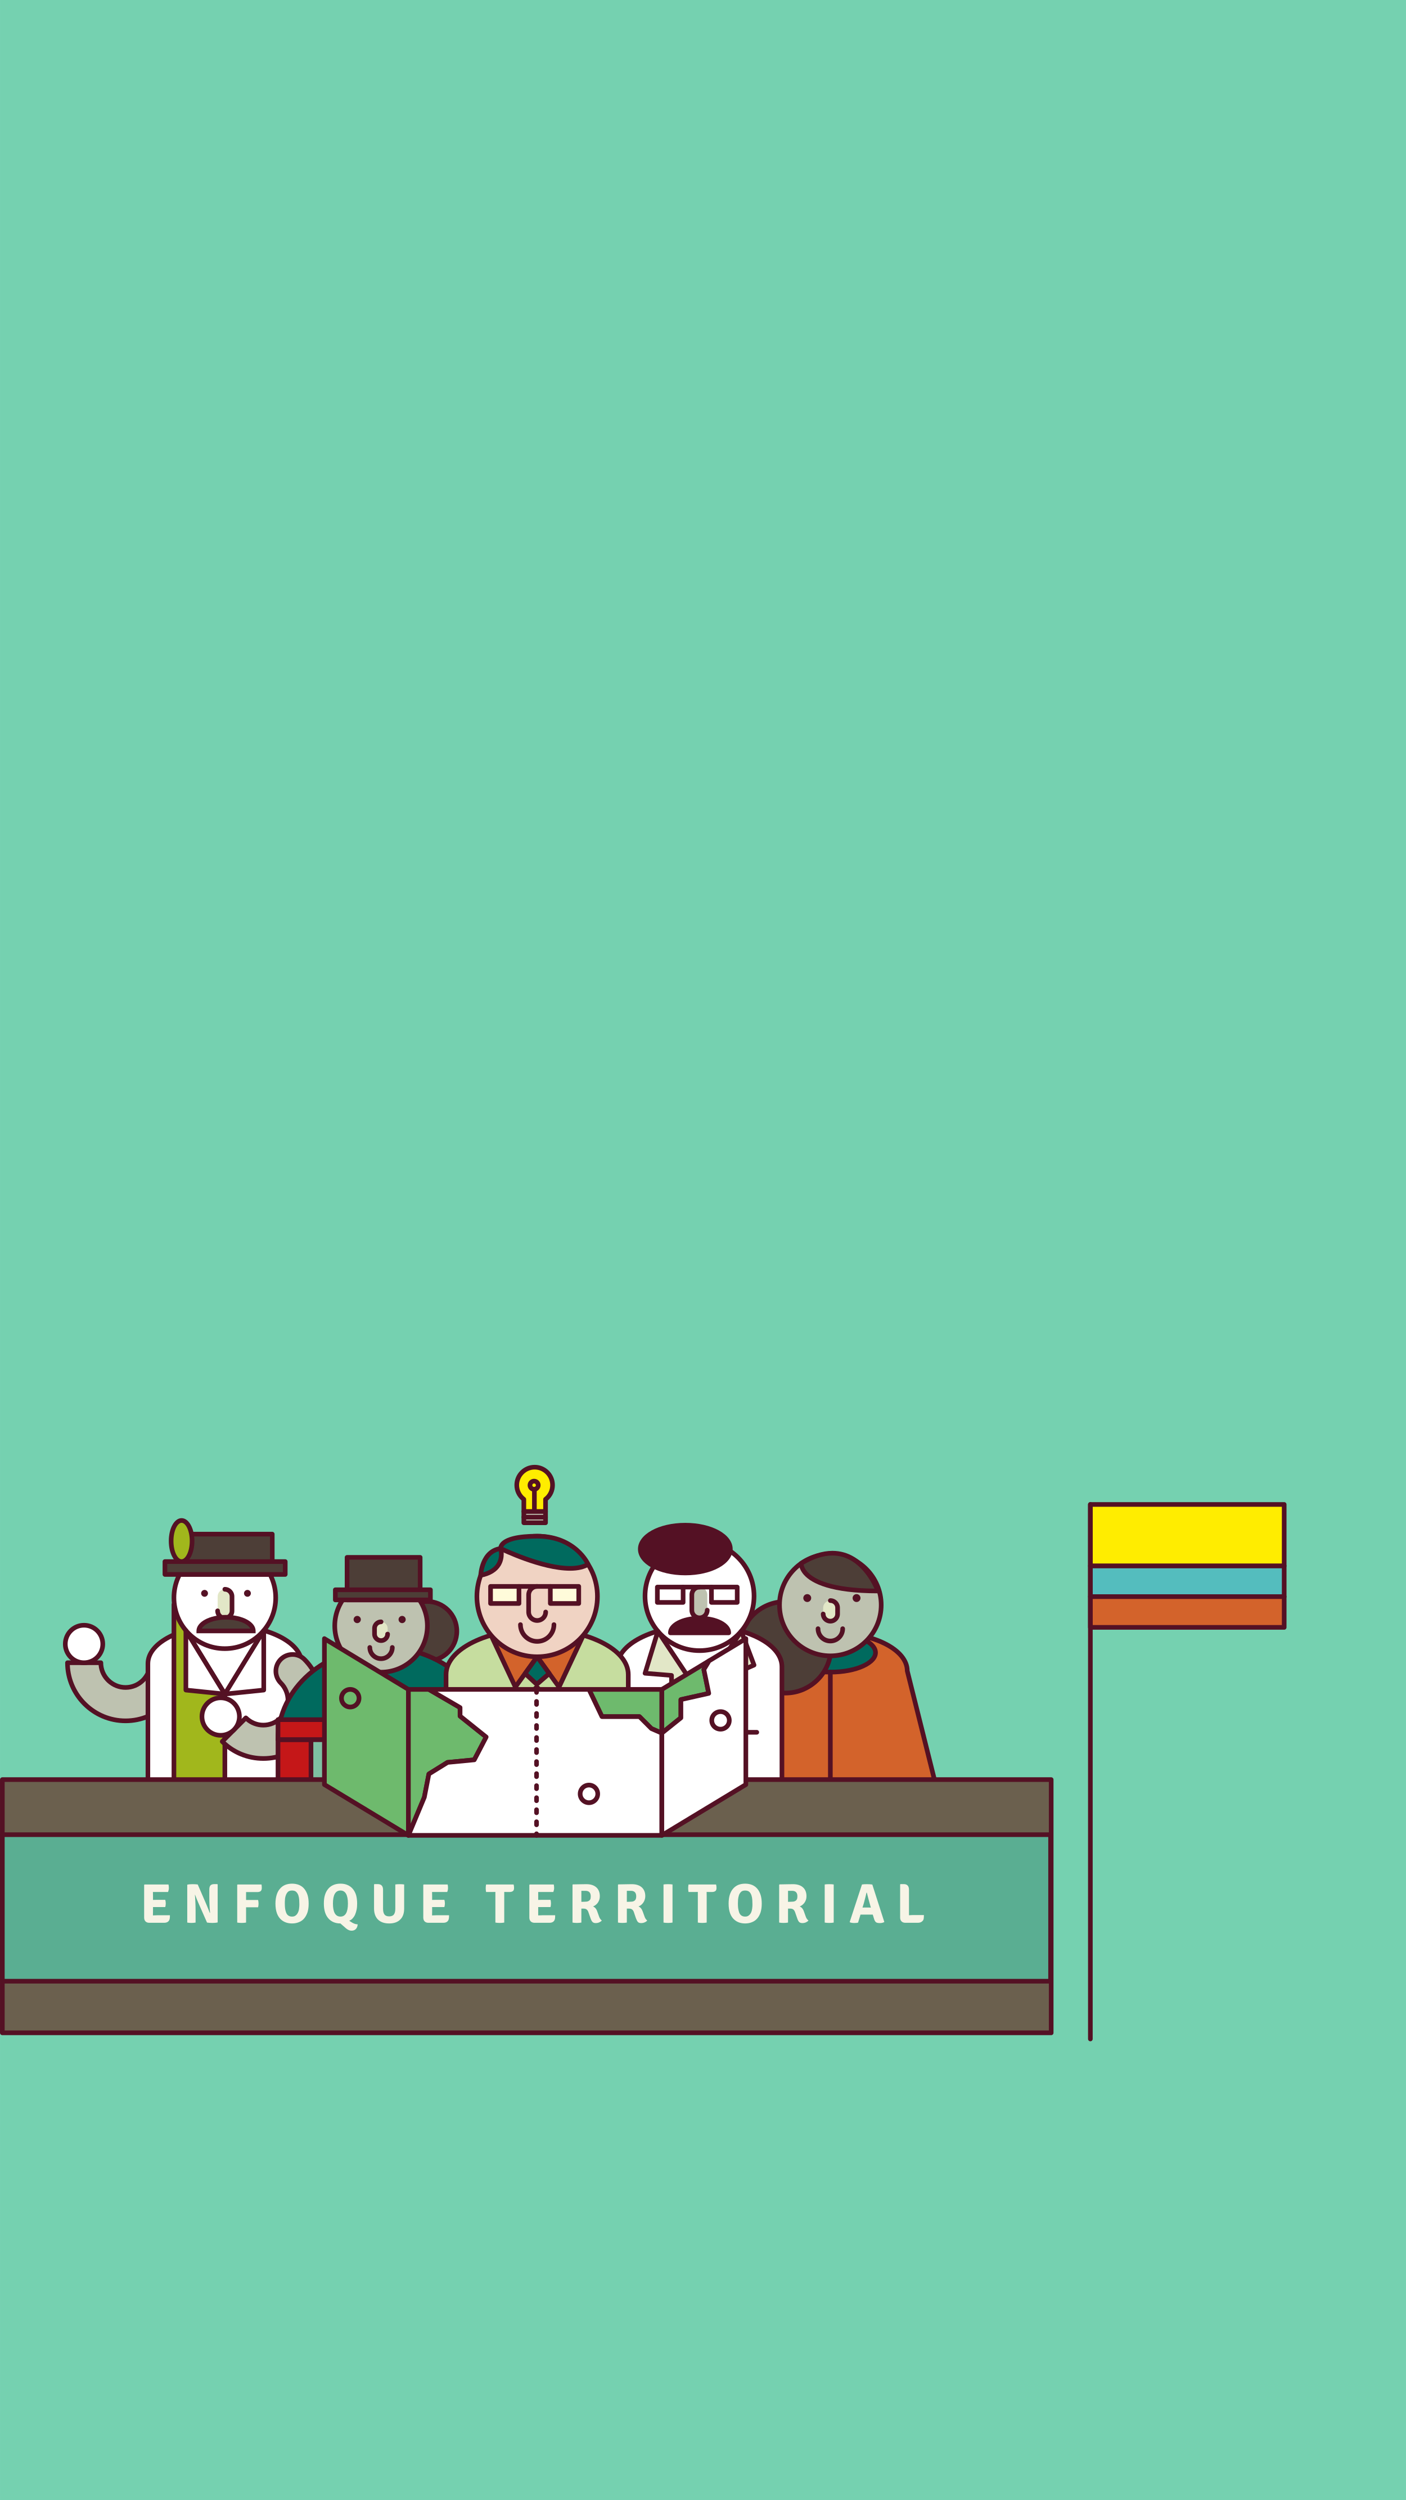<?xml version="1.0" encoding="UTF-8"?>
<!DOCTYPE svg PUBLIC "-//W3C//DTD SVG 1.1//EN" "http://www.w3.org/Graphics/SVG/1.1/DTD/svg11.dtd">
<!-- Creator: CorelDRAW X7 -->
<svg xmlns="http://www.w3.org/2000/svg" xml:space="preserve" width="190.5mm" height="338.667mm" version="1.1" style="shape-rendering:geometricPrecision; text-rendering:geometricPrecision; image-rendering:optimizeQuality; fill-rule:evenodd; clip-rule:evenodd"
viewBox="0 0 19050 33867"
 xmlns:xlink="http://www.w3.org/1999/xlink">
 <defs>
  <style type="text/css">
   <![CDATA[
    .fil10 {fill:#006A5E;fill-rule:nonzero}
    .fil6 {fill:#395173;fill-rule:nonzero}
    .fil7 {fill:#4D3E37;fill-rule:nonzero}
    .fil2 {fill:#541124;fill-rule:nonzero}
    .fil14 {fill:#54BDBE;fill-rule:nonzero}
    .fil19 {fill:#5AAE92;fill-rule:nonzero}
    .fil18 {fill:#6B604E;fill-rule:nonzero}
    .fil21 {fill:#6EBA6D;fill-rule:nonzero}
    .fil0 {fill:#75D1B0;fill-rule:nonzero}
    .fil9 {fill:#7EC0A2;fill-rule:nonzero}
    .fil4 {fill:#A1B71C;fill-rule:nonzero}
    .fil1 {fill:#BEC2B0;fill-rule:nonzero}
    .fil8 {fill:#C51718;fill-rule:nonzero}
    .fil16 {fill:#C6DD9F;fill-rule:nonzero}
    .fil12 {fill:#D3632B;fill-rule:nonzero}
    .fil11 {fill:#DEA518;fill-rule:nonzero}
    .fil5 {fill:#E2E7C7;fill-rule:nonzero}
    .fil17 {fill:#F0D3C3;fill-rule:nonzero}
    .fil20 {fill:#F7F4E6;fill-rule:nonzero}
    .fil13 {fill:#FFED00;fill-rule:nonzero}
    .fil15 {fill:#FFFBDA;fill-rule:nonzero}
    .fil3 {fill:white;fill-rule:nonzero}
   ]]>
  </style>
 </defs>
 <g id="Capa_x0020_1">
  <polygon class="fil0" points="0,33867 19050,33867 19050,0 0,0 "/>
  <g id="_215620078128">
   <path class="fil1" d="M2488 22523c0,-125 -102,-226 -227,-226 -124,0 -226,101 -226,226 0,185 -149,334 -334,334 -185,0 -334,-149 -334,-334l-453 0c0,434 352,787 787,787 434,0 787,-353 787,-787z"/>
   <path class="fil2" d="M1701 23341c-451,0 -818,-367 -818,-818 0,-17 14,-32 31,-32l453 0c17,0 31,15 31,32 0,167 136,303 303,303 167,0 303,-136 303,-303 0,-142 115,-258 257,-258 143,0 258,116 258,258 0,451 -367,818 -818,818zm-755 -787c17,402 349,724 755,724 416,0 755,-339 755,-755 0,-107 -87,-195 -195,-195 -107,0 -194,88 -194,195 0,202 -164,366 -366,366 -191,0 -349,-148 -365,-335l-390 0z"/>
   <path class="fil3" d="M1138 22523c-140,0 -254,-114 -254,-254 0,-140 114,-254 254,-254 140,0 254,114 254,254 0,140 -114,254 -254,254z"/>
   <path class="fil2" d="M1138 22554c-157,0 -285,-128 -285,-285 0,-158 128,-286 285,-286 158,0 286,128 286,286 0,157 -128,285 -286,285zm0 -508c-123,0 -222,100 -222,223 0,123 99,222 222,222 123,0 223,-99 223,-222 0,-123 -100,-223 -223,-223z"/>
   <path class="fil3" d="M3046 22014c576,0 1042,233 1042,521l0 2241 -2084 0 0 -2241c0,-288 467,-521 1042,-521z"/>
   <path class="fil2" d="M4088 24807l-2084 0c-17,0 -31,-14 -31,-31l0 -2241c0,-310 471,-552 1073,-552 602,0 1074,242 1074,552l0 2241c0,17 -15,31 -32,31zm-2053 -63l2022 0 0 -2209c0,-270 -454,-489 -1011,-489 -557,0 -1011,219 -1011,489l0 2209z"/>
   <polygon class="fil4" points="3046,24146 2357,24146 2357,21733 2518,22086 3046,22947 "/>
   <path class="fil2" d="M3046 24177l-689 0c-18,0 -32,-14 -32,-31l0 -2413c0,-15 11,-28 25,-31 15,-3 29,4 35,18l161 351 527 859c3,5 5,11 5,17l0 1199c0,17 -15,31 -32,31zm-658 -63l627 0 0 -1158 -523 -854c-1,-1 -2,-2 -2,-3l-102 -222 0 2237z"/>
   <path class="fil3" d="M2357 21642c0,381 308,690 689,690 381,0 689,-309 689,-690 0,-380 -308,-689 -689,-689 -381,0 -689,309 -689,689z"/>
   <path class="fil2" d="M3046 22363c-397,0 -721,-323 -721,-721 0,-397 324,-720 721,-720 397,0 721,323 721,720 0,398 -324,721 -721,721zm0 -1378c-363,0 -658,295 -658,657 0,363 295,658 658,658 363,0 658,-295 658,-658 0,-362 -295,-657 -658,-657z"/>
   <path class="fil5" d="M3046 21527c54,0 97,44 97,98l0 195c0,53 -43,97 -97,97 -54,0 -97,-44 -97,-97l0 -195c0,-54 43,-98 97,-98z"/>
   <path class="fil2" d="M3046 21949c-71,0 -129,-58 -129,-129 0,-18 14,-32 32,-32 17,0 31,14 31,32 0,36 30,66 66,66 36,0 66,-30 66,-66l0 -195c0,-36 -30,-66 -66,-66 -17,0 -31,-14 -31,-32 0,-17 14,-31 31,-31 71,0 129,58 129,129l0 195c0,71 -58,129 -129,129z"/>
   <path class="fil2" d="M3306 21582c0,26 21,47 47,47 25,0 46,-21 46,-47 0,-25 -21,-46 -46,-46 -26,0 -47,21 -47,46z"/>
   <path class="fil2" d="M2725 21582c0,26 21,47 47,47 25,0 46,-21 46,-47 0,-25 -21,-46 -46,-46 -26,0 -47,21 -47,46z"/>
   <polygon class="fil6" points="2864,26182 2197,26182 2197,24776 2864,24776 "/>
   <path class="fil2" d="M2864 26214l-667 0c-18,0 -32,-14 -32,-32l0 -1406c0,-18 14,-32 32,-32l667 0c18,0 32,14 32,32l0 1406c0,18 -14,32 -32,32zm-636 -63l605 0 0 -1344 -605 0 0 1344z"/>
   <polygon class="fil6" points="3919,26182 3252,26182 3252,24776 3919,24776 "/>
   <path class="fil2" d="M3919 26214l-667 0c-18,0 -32,-14 -32,-32l0 -1406c0,-18 14,-32 32,-32l667 0c18,0 32,14 32,32l0 1406c0,18 -14,32 -32,32zm-636 -63l605 0 0 -1344 -605 0 0 1344z"/>
   <polygon class="fil7" points="2376,26182 1992,26566 2864,26566 2864,26182 "/>
   <path class="fil2" d="M2864 26597l-872 0c-13,0 -24,-7 -29,-19 -5,-12 -2,-25 7,-34l384 -384c5,-6 13,-9 22,-9l488 0c18,0 32,14 32,31l0 384c0,17 -14,31 -32,31zm-796 -63l765 0 0 -320 -444 0 -321 320z"/>
   <polygon class="fil7" points="3431,26182 3047,26566 3919,26566 3919,26182 "/>
   <path class="fil2" d="M3919 26597l-872 0c-13,0 -24,-7 -29,-19 -5,-12 -2,-25 7,-34l384 -384c5,-6 13,-9 22,-9l488 0c18,0 32,14 32,31l0 384c0,17 -14,31 -32,31zm-796 -63l765 0 0 -320 -444 0 -321 320z"/>
   <polygon class="fil3" points="3046,22947 2518,22892 2518,22086 3046,22947 3573,22086 3573,22892 "/>
   <path class="fil2" d="M3046 22978l0 0 0 0c-1,0 -2,0 -3,0l-528 -54c-16,-2 -28,-15 -28,-32l0 -806c0,-14 9,-27 23,-30 13,-4 28,1 35,13l501 818 501 -818c7,-12 21,-17 35,-13 14,3 23,16 23,30l0 806c0,17 -12,30 -28,32l-526 54c-1,0 -3,0 -5,0l0 0zm-496 -114l436 45 -436 -711 0 666zm992 -666l-436 711 436 -45 0 -666z"/>
   <path class="fil1" d="M4124 22477c-88,-89 -232,-89 -320,0 -88,88 -88,231 0,319 131,131 131,343 0,473 -131,131 -342,131 -473,0l-320 320c307,308 806,308 1113,0 307,-307 307,-805 0,-1112z"/>
   <path class="fil2" d="M3568 23851l0 0c-219,0 -425,-85 -579,-239 -6,-6 -9,-14 -9,-23 0,-8 3,-16 9,-22l320 -320c12,-12 32,-12 44,0 58,57 134,89 215,89 80,0 157,-32 214,-89 118,-118 118,-310 0,-428 -101,-101 -101,-264 0,-365 48,-48 113,-75 182,-75 69,0 133,27 182,75 155,155 240,360 240,579 0,218 -85,424 -240,579 -154,154 -360,239 -578,239zm-512 -262c140,129 320,199 512,199 201,0 391,-78 534,-221 142,-143 221,-332 221,-534 0,-202 -79,-391 -221,-534 -37,-37 -86,-57 -138,-57 -52,0 -101,20 -138,57 -76,76 -76,199 0,275 143,143 143,375 0,518 -69,69 -161,107 -258,107 -88,0 -170,-30 -236,-86l-276 276z"/>
   <path class="fil3" d="M3170 23431c-100,99 -260,99 -360,0 -99,-99 -99,-260 0,-359 100,-100 260,-100 360,0 99,99 99,260 0,359z"/>
   <path class="fil2" d="M2990 23537c-76,0 -148,-30 -202,-84 -111,-111 -111,-292 0,-404 54,-54 126,-83 202,-83 76,0 148,29 202,83 111,112 111,293 0,404 -54,54 -126,84 -202,84zm0 -508c-60,0 -115,23 -157,65 -87,87 -87,228 0,315 42,42 97,65 157,65 59,0 115,-23 157,-65 87,-87 87,-228 0,-315 -42,-42 -98,-65 -157,-65z"/>
   <polygon class="fil7" points="3689,21326 2436,21326 2436,20781 3689,20781 "/>
   <path class="fil2" d="M3689 21358l-1253 0c-17,0 -31,-15 -31,-32l0 -545c0,-18 14,-32 31,-32l1253 0c17,0 31,14 31,32l0 545c0,17 -14,32 -31,32zm-1221 -63l1190 0 0 -483 -1190 0 0 483z"/>
   <polygon class="fil7" points="3865,21326 2234,21326 2234,21152 3865,21152 "/>
   <path class="fil2" d="M3865 21358l-1631 0c-17,0 -31,-15 -31,-32l0 -174c0,-17 14,-31 31,-31l1631 0c17,0 31,14 31,31l0 174c0,17 -14,32 -31,32zm-1599 -63l1567 0 0 -111 -1567 0 0 111z"/>
   <path class="fil4" d="M2602 20874c0,153 -63,278 -142,278 -78,0 -142,-125 -142,-278 0,-154 64,-279 142,-279 79,0 142,125 142,279z"/>
   <path class="fil2" d="M2460 21184c-97,0 -173,-137 -173,-310 0,-174 76,-310 173,-310 98,0 174,136 174,310 0,173 -76,310 -174,310zm0 -557c-52,0 -110,101 -110,247 0,145 58,247 110,247 53,0 111,-102 111,-247 0,-146 -58,-247 -111,-247z"/>
   <path class="fil7" d="M3431 22091c0,-102 -165,-184 -368,-184 -204,0 -369,82 -369,184l737 0z"/>
   <path class="fil2" d="M3463 22123l-801 0 0 -32c0,-121 176,-216 401,-216 224,0 400,95 400,216l0 32zm-729 -63l657 0c-32,-63 -158,-122 -328,-122 -170,0 -296,59 -329,122z"/>
   <polygon class="fil8" points="6623,25513 3766,25513 3766,23564 6623,23564 "/>
   <path class="fil2" d="M6623 25545l-2857 0c-17,0 -31,-14 -31,-32l0 -1949c0,-18 14,-32 31,-32l2857 0c17,0 32,14 32,32l0 1949c0,18 -15,32 -32,32zm-2825 -63l2794 0 0 -1887 -2794 0 0 1887z"/>
   <polygon class="fil7" points="5916,25978 4475,25978 4475,24549 5916,24549 "/>
   <path class="fil2" d="M5916 26010l-1441 0c-18,0 -32,-14 -32,-32l0 -1429c0,-18 14,-32 32,-32l1441 0c18,0 32,14 32,32l0 1429c0,18 -14,32 -32,32zm-1410 -63l1379 0 0 -1367 -1379 0 0 1367z"/>
   <polygon class="fil7" points="4476,25990 4112,26353 4938,26353 4938,25990 "/>
   <path class="fil2" d="M4938 26385l-826 0c-13,0 -24,-8 -29,-20 -5,-11 -2,-25 7,-34l363 -363c6,-6 14,-10 23,-10l462 0c18,0 32,14 32,32l0 363c0,18 -14,32 -32,32zm-750 -63l719 0 0 -301 -418 0 -301 301z"/>
   <polygon class="fil7" points="5453,25990 5090,26353 5916,26353 5916,25990 "/>
   <path class="fil2" d="M5916 26385l-826 0c-13,0 -24,-8 -29,-20 -5,-11 -2,-25 7,-34l363 -363c6,-6 14,-10 22,-10l463 0c18,0 32,14 32,32l0 363c0,18 -14,32 -32,32zm-750 -63l719 0 0 -301 -419 0 -300 301z"/>
   <path class="fil7" d="M6190 22095c0,223 -180,403 -403,403 -222,0 -403,-180 -403,-403 0,-222 181,-402 403,-402 223,0 403,180 403,402z"/>
   <path class="fil2" d="M5787 22530c-239,0 -434,-195 -434,-435 0,-239 195,-434 434,-434 240,0 434,195 434,434 0,240 -194,435 -434,435zm0 -806c-205,0 -371,167 -371,371 0,205 166,372 371,372 205,0 371,-167 371,-372 0,-204 -166,-371 -371,-371z"/>
   <path class="fil9" d="M5163 22361c-524,0 -949,213 -949,475l0 2041 1898 0 0 -2041c0,-262 -425,-475 -949,-475z"/>
   <path class="fil2" d="M6112 24908l-1898 0c-18,0 -32,-14 -32,-31l0 -2041c0,-284 431,-506 981,-506 550,0 981,222 981,506l0 2041c0,17 -14,31 -32,31zm-1867 -63l1836 0 0 -2009c0,-240 -420,-443 -918,-443 -497,0 -918,203 -918,443l0 2009z"/>
   <path class="fil10" d="M6623 23564l-2857 0c0,-691 640,-1251 1429,-1251 789,0 1428,560 1428,1251z"/>
   <path class="fil2" d="M6624 23595c-1,0 -1,0 -1,0l-2857 0c-17,0 -31,-14 -31,-31 0,-707 654,-1282 1460,-1282 803,0 1456,572 1460,1276 0,2 0,4 0,6 0,17 -14,31 -31,31zm-2826 -63l2793 0c-19,-658 -638,-1187 -1396,-1187 -759,0 -1378,529 -1397,1187z"/>
   <path class="fil1" d="M5791 22023c0,346 -281,627 -628,627 -347,0 -628,-281 -628,-627 0,-347 281,-628 628,-628 347,0 628,281 628,628z"/>
   <path class="fil2" d="M5163 22682c-363,0 -659,-296 -659,-659 0,-364 296,-660 659,-660 364,0 659,296 659,660 0,363 -295,659 -659,659zm0 -1256c-329,0 -596,268 -596,597 0,328 267,596 596,596 329,0 596,-268 596,-596 0,-329 -267,-597 -596,-597z"/>
   <path class="fil5" d="M5163 21968c-49,0 -89,40 -89,89l0 77c0,49 40,89 89,89 49,0 89,-40 89,-89l0 -77c0,-49 -40,-89 -89,-89z"/>
   <path class="fil2" d="M5163 22254c-66,0 -120,-54 -120,-120l0 -77c0,-66 54,-120 120,-120 17,0 32,14 32,31 0,17 -15,32 -32,32 -31,0 -57,25 -57,57l0 77c0,32 26,57 57,57 32,0 57,-25 57,-57 0,-17 14,-31 32,-31 17,0 31,14 31,31 0,66 -54,120 -120,120z"/>
   <path class="fil2" d="M4889 21937c0,27 -22,49 -49,49 -27,0 -49,-22 -49,-49 0,-27 22,-49 49,-49 27,0 49,22 49,49z"/>
   <path class="fil2" d="M5497 21937c0,27 -22,49 -48,49 -27,0 -49,-22 -49,-49 0,-27 22,-49 49,-49 26,0 48,22 48,49z"/>
   <path class="fil2" d="M5163 22499c-101,0 -184,-82 -184,-183 0,-18 14,-32 32,-32 17,0 31,14 31,32 0,66 54,120 121,120 67,0 121,-54 121,-120 0,-18 14,-32 31,-32 18,0 32,14 32,32 0,101 -83,183 -184,183z"/>
   <path class="fil7" d="M5585 21558c-562,210 -781,-50 -781,-50 0,0 131,-128 359,-113 228,15 422,163 422,163z"/>
   <path class="fil2" d="M5182 21671c-279,0 -397,-137 -402,-143 -11,-13 -10,-31 2,-43 5,-5 144,-138 383,-121 234,15 431,163 439,169 9,7 14,18 12,30 -1,11 -9,20 -20,25 -149,55 -288,83 -414,83zm-330 -162c44,35 149,99 330,99 102,0 213,-19 333,-59 -70,-43 -206,-113 -354,-123 -155,-10 -262,50 -309,83z"/>
   <polygon class="fil8" points="6623,23293 3766,23293 3766,23564 6623,23564 "/>
   <path class="fil2" d="M6623 23595l-2857 0c-17,0 -31,-14 -31,-31l0 -271c0,-17 14,-31 31,-31l2857 0c17,0 32,14 32,31l0 271c0,17 -15,31 -32,31zm-2825 -63l2794 0 0 -207 -2794 0 0 207z"/>
   <polygon class="fil7" points="5693,21672 4703,21672 4703,21095 5693,21095 "/>
   <path class="fil2" d="M5693 21703l-990 0c-18,0 -32,-14 -32,-31l0 -577c0,-17 14,-31 32,-31l990 0c17,0 31,14 31,31l0 577c0,17 -14,31 -31,31zm-959 -63l927 0 0 -514 -927 0 0 514z"/>
   <polygon class="fil7" points="5831,21672 4543,21672 4543,21534 5831,21534 "/>
   <path class="fil2" d="M5831 21703l-1288 0c-17,0 -31,-14 -31,-31l0 -138c0,-17 14,-31 31,-31l1288 0c18,0 32,14 32,31l0 138c0,17 -14,31 -32,31zm-1256 -63l1225 0 0 -74 -1225 0 0 74z"/>
   <path class="fil5" d="M10742 22633c0,-144 -117,-260 -260,-260 -144,0 -260,116 -260,260 0,212 -172,384 -384,384 -213,0 -385,-172 -385,-384l-520 0c0,499 405,904 905,904 499,0 904,-405 904,-904z"/>
   <path class="fil2" d="M9838 23569c-516,0 -936,-420 -936,-936 0,-17 14,-32 31,-32l520 0c18,0 32,15 32,32 0,195 158,353 353,353 194,0 352,-158 352,-353 0,-161 131,-291 292,-291 161,0 291,130 291,291 0,516 -420,936 -935,936zm-873 -905c17,467 402,842 873,842 481,0 872,-392 872,-873 0,-126 -102,-228 -228,-228 -126,0 -229,102 -229,228 0,229 -186,416 -415,416 -219,0 -399,-170 -415,-385l-458 0z"/>
   <path class="fil1" d="M9191 22633c-162,0 -292,-131 -292,-292 0,-161 130,-292 292,-292 161,0 292,131 292,292 0,161 -131,292 -292,292z"/>
   <path class="fil2" d="M9191 22664c-179,0 -324,-145 -324,-323 0,-178 145,-323 324,-323 178,0 323,145 323,323 0,178 -145,323 -323,323zm0 -583c-144,0 -261,116 -261,260 0,144 117,260 261,260 143,0 260,-116 260,-260 0,-144 -117,-260 -260,-260z"/>
   <polygon class="fil11" points="11497,26087 12006,26087 12006,24517 11497,24517 "/>
   <path class="fil2" d="M12006 26118l-509 0c-17,0 -31,-14 -31,-31l0 -1570c0,-17 14,-31 31,-31l509 0c18,0 32,14 32,31l0 1570c0,17 -14,31 -32,31zm-477 -63l446 0 0 -1506 -446 0 0 1506z"/>
   <polygon class="fil11" points="10424,26087 10933,26087 10933,24517 10424,24517 "/>
   <path class="fil2" d="M10933 26118l-509 0c-17,0 -31,-14 -31,-31l0 -1570c0,-17 14,-31 31,-31l509 0c17,0 32,14 32,31l0 1570c0,17 -15,31 -32,31zm-477 -63l446 0 0 -1506 -446 0 0 1506z"/>
   <polygon class="fil7" points="12006,26094 12405,26493 11497,26493 11497,26094 "/>
   <path class="fil2" d="M12405 26525c0,0 0,0 -1,0l-907 0c-17,0 -31,-14 -31,-32l0 -399c0,-17 14,-31 31,-31l509 0c8,0 16,3 22,9l396 396c8,6 12,15 12,25 0,18 -14,32 -31,32zm-876 -63l800 0 -336 -336 -464 0 0 336z"/>
   <polygon class="fil7" points="10932,26094 11331,26493 10424,26493 10424,26094 "/>
   <path class="fil2" d="M11332 26525c0,0 -1,0 -1,0l-907 0c-17,0 -31,-14 -31,-32l0 -399c0,-17 14,-31 31,-31l508 0c9,0 17,3 23,9l396 396c7,6 12,15 12,25 0,18 -14,32 -31,32zm-876 -63l799 0 -336 -336 -463 0 0 336z"/>
   <path class="fil12" d="M11251 22112c575,0 1042,233 1042,521l560 2240 -3204 0 560 -2240c0,-288 467,-521 1042,-521z"/>
   <path class="fil2" d="M12853 24904c0,0 0,0 0,0l-3204 0c-10,0 -19,-4 -25,-12 -6,-8 -8,-18 -5,-27l559 -2236c4,-308 474,-549 1073,-549 599,0 1069,241 1073,549l558 2231c2,4 3,8 3,13 0,17 -15,31 -32,31zm-3164 -63l3123 0 -550 -2201c0,-2 -1,-5 -1,-7 0,-270 -453,-490 -1010,-490 -557,0 -1010,220 -1010,490 0,2 -1,5 -1,7l-551 2201z"/>
   <path class="fil10" d="M10640 22386c0,145 273,263 611,263 337,0 611,-118 611,-263 0,-146 -274,-264 -611,-264 -338,0 -611,118 -611,264z"/>
   <path class="fil2" d="M11251 22681c-361,0 -643,-130 -643,-295 0,-166 282,-296 643,-296 360,0 643,130 643,296 0,165 -283,295 -643,295zm0 -528c-347,0 -580,120 -580,233 0,112 233,232 580,232 347,0 580,-120 580,-232 0,-113 -233,-233 -580,-233z"/>
   <path class="fil7" d="M10020 22314c0,342 277,619 620,619 342,0 619,-277 619,-619 0,-342 -277,-620 -619,-620 -343,0 -620,278 -620,620z"/>
   <path class="fil2" d="M10640 22965c-359,0 -651,-292 -651,-651 0,-359 292,-651 651,-651 359,0 651,292 651,651 0,359 -292,651 -651,651zm0 -1239c-325,0 -588,264 -588,588 0,324 263,588 588,588 324,0 588,-264 588,-588 0,-324 -264,-588 -588,-588z"/>
   <path class="fil1" d="M10562 21740c0,381 308,689 689,689 381,0 689,-308 689,-689 0,-380 -308,-689 -689,-689 -381,0 -689,309 -689,689z"/>
   <path class="fil2" d="M11251 22461c-397,0 -721,-324 -721,-721 0,-397 324,-720 721,-720 397,0 720,323 720,720 0,397 -323,721 -720,721zm0 -1378c-363,0 -658,295 -658,657 0,363 295,658 658,658 362,0 657,-295 657,-658 0,-362 -295,-657 -657,-657z"/>
   <path class="fil5" d="M11251 21680c54,0 97,44 97,98l0 84c0,54 -43,98 -97,98 -54,0 -98,-44 -98,-98l0 -84c0,-54 44,-98 98,-98z"/>
   <path class="fil2" d="M11251 21991c-71,0 -129,-58 -129,-129 0,-17 14,-31 31,-31 18,0 32,14 32,31 0,37 30,66 66,66 36,0 66,-29 66,-66l0 -84c0,-37 -30,-66 -66,-66 -17,0 -32,-14 -32,-32 0,-17 15,-31 32,-31 71,0 129,58 129,129l0 84c0,71 -58,129 -129,129z"/>
   <path class="fil2" d="M11552 21646c0,30 24,54 53,54 30,0 54,-24 54,-54 0,-29 -24,-53 -54,-53 -29,0 -53,24 -53,53z"/>
   <path class="fil2" d="M10884 21646c0,30 24,54 54,54 29,0 53,-24 53,-54 0,-29 -24,-53 -53,-53 -30,0 -54,24 -54,53z"/>
   <path class="fil7" d="M10855 21176c0,0 -29,375 1040,375 0,0 -290,-832 -1040,-375z"/>
   <path class="fil2" d="M11895 21582c-637,0 -895,-133 -999,-246 -77,-84 -72,-159 -72,-163 1,-10 6,-19 15,-24 154,-94 302,-142 439,-142 456,0 639,512 647,533 3,10 2,21 -4,29 -6,8 -16,13 -26,13zm-1007 -389c3,20 15,59 58,104 94,99 327,216 902,222 -53,-119 -232,-449 -570,-449 -121,0 -252,42 -390,123z"/>
   <path class="fil2" d="M11251 22260c-110,0 -199,-89 -199,-198 0,-18 14,-32 32,-32 17,0 31,14 31,32 0,74 61,135 136,135 75,0 135,-61 135,-135 0,-18 15,-32 32,-32 17,0 31,14 31,32 0,109 -89,198 -198,198z"/>
   <path class="fil2" d="M11251 24904c-17,0 -32,-14 -32,-31l0 -2224c0,-17 15,-31 32,-31 17,0 31,14 31,31l0 2224c0,17 -14,31 -31,31z"/>
   <polygon class="fil13" points="17400,21211 14774,21211 14774,20379 17400,20379 "/>
   <path class="fil2" d="M17400 21243l-2626 0c-18,0 -32,-15 -32,-32l0 -832c0,-18 14,-32 32,-32l2626 0c17,0 31,14 31,32l0 832c0,17 -14,32 -31,32zm-2595 -63l2563 0 0 -770 -2563 0 0 770z"/>
   <polygon class="fil14" points="17400,21627 14774,21627 14774,21211 17400,21211 "/>
   <path class="fil2" d="M17400 21659l-2626 0c-18,0 -32,-14 -32,-32l0 -416c0,-17 14,-31 32,-31l2626 0c17,0 31,14 31,31l0 416c0,18 -14,32 -31,32zm-2595 -63l2563 0 0 -353 -2563 0 0 353z"/>
   <polygon class="fil12" points="17400,22043 14774,22043 14774,21627 17400,21627 "/>
   <path class="fil2" d="M17400 22075l-2626 0c-18,0 -32,-14 -32,-32l0 -416c0,-17 14,-31 32,-31l2626 0c17,0 31,14 31,31l0 416c0,18 -14,32 -31,32zm-2595 -63l2563 0 0 -353 -2563 0 0 353z"/>
   <path class="fil2" d="M14774 27650c-18,0 -32,-14 -32,-32l0 -7239c0,-18 14,-32 32,-32 17,0 31,14 31,32l0 7239c0,18 -14,32 -31,32z"/>
   <polygon class="fil5" points="6149,24432 4083,24432 4083,25273 6149,25273 "/>
   <path class="fil2" d="M6149 25304l-2066 0c-17,0 -31,-14 -31,-31l0 -841c0,-17 14,-31 31,-31l2066 0c18,0 32,14 32,31l0 841c0,17 -14,31 -32,31zm-2034 -63l2003 0 0 -777 -2003 0 0 777z"/>
   <path class="fil15" d="M5913 24588c0,166 -135,301 -302,301 -167,0 -302,-135 -302,-301 0,-167 135,-302 302,-302 167,0 302,135 302,302z"/>
   <path class="fil2" d="M5611 24921c-184,0 -333,-150 -333,-333 0,-184 149,-334 333,-334 184,0 333,150 333,334 0,183 -149,333 -333,333zm0 -604c-149,0 -270,121 -270,271 0,149 121,270 270,270 149,0 270,-121 270,-270 0,-150 -121,-271 -270,-271z"/>
   <path class="fil15" d="M12410 24801c0,167 -135,302 -302,302 -167,0 -302,-135 -302,-302 0,-167 135,-302 302,-302 167,0 302,135 302,302z"/>
   <path class="fil2" d="M12108 25134c-184,0 -333,-149 -333,-333 0,-184 149,-333 333,-333 184,0 333,149 333,333 0,184 -149,333 -333,333zm0 -603c-149,0 -270,121 -270,270 0,149 121,270 270,270 149,0 270,-121 270,-270 0,-149 -121,-270 -270,-270z"/>
   <polygon class="fil5" points="12646,24646 10580,24646 10580,25486 12646,25486 "/>
   <path class="fil2" d="M12646 25518l-2066 0c-17,0 -31,-14 -31,-32l0 -840c0,-18 14,-32 31,-32l2066 0c18,0 32,14 32,32l0 840c0,18 -14,32 -32,32zm-2034 -63l2003 0 0 -778 -2003 0 0 778z"/>
   <path class="fil5" d="M8869 22564c0,-134 -108,-243 -242,-243 -134,0 -242,109 -242,243 0,198 -161,358 -359,358 -198,0 -358,-160 -358,-358l-485 0c0,465 378,843 843,843 466,0 843,-378 843,-843z"/>
   <path class="fil2" d="M8026 23438c-482,0 -874,-392 -874,-874 0,-18 14,-32 31,-32l485 0c17,0 31,14 31,32 0,180 147,327 327,327 180,0 327,-147 327,-327 0,-151 123,-274 274,-274 151,0 274,123 274,274 0,482 -393,874 -875,874zm-811 -843c17,433 374,780 811,780 448,0 812,-364 812,-811 0,-116 -95,-211 -211,-211 -116,0 -211,95 -211,211 0,215 -175,390 -390,390 -204,0 -372,-158 -388,-359l-423 0z"/>
   <path class="fil3" d="M7423 22564c-150,0 -272,-122 -272,-272 0,-151 122,-272 272,-272 150,0 272,121 272,272 0,150 -122,272 -272,272z"/>
   <path class="fil2" d="M7423 22595c-167,0 -303,-136 -303,-303 0,-168 136,-304 303,-304 168,0 304,136 304,304 0,167 -136,303 -304,303zm0 -544c-133,0 -241,108 -241,241 0,132 108,240 241,240 133,0 241,-108 241,-240 0,-133 -108,-241 -241,-241z"/>
   <path class="fil3" d="M9478 22019c-616,0 -1116,250 -1116,558l0 2400 2233 0 0 -2400c0,-308 -500,-558 -1117,-558z"/>
   <path class="fil2" d="M10595 25009l-2233 0c-18,0 -32,-14 -32,-32l0 -2400c0,-331 504,-590 1148,-590 644,0 1148,259 1148,590l0 2400c0,18 -14,32 -31,32zm-2202 -63l2170 0 0 -2369c0,-291 -487,-527 -1085,-527 -598,0 -1085,236 -1085,527l0 2369z"/>
   <path class="fil3" d="M10217 21620c0,408 -331,739 -739,739 -408,0 -738,-331 -738,-739 0,-407 330,-738 738,-738 408,0 739,331 739,738z"/>
   <path class="fil2" d="M9478 22390c-424,0 -770,-345 -770,-770 0,-424 346,-770 770,-770 425,0 770,346 770,770 0,425 -345,770 -770,770zm0 -1477c-390,0 -707,318 -707,707 0,390 317,707 707,707 390,0 707,-317 707,-707 0,-389 -317,-707 -707,-707z"/>
   <path class="fil1" d="M9478 21497c-57,0 -104,47 -104,105l0 208c0,58 47,105 104,105 58,0 105,-47 105,-105l0 -208c0,-58 -47,-105 -105,-105z"/>
   <path class="fil2" d="M9478 21946c-75,0 -136,-61 -136,-136l0 -208c0,-75 61,-136 136,-136 18,0 32,14 32,31 0,18 -14,32 -32,32 -40,0 -73,32 -73,73l0 208c0,40 33,73 73,73 40,0 73,-33 73,-73 0,-17 14,-31 32,-31 17,0 31,14 31,31 0,75 -61,136 -136,136z"/>
   <polygon class="fil3" points="9255,21706 8907,21706 8907,21497 9255,21497 "/>
   <path class="fil2" d="M9255 21737l-348 0c-17,0 -32,-14 -32,-31l0 -209c0,-17 15,-31 32,-31l348 0c18,0 32,14 32,31l0 209c0,17 -14,31 -32,31zm-317 -63l286 0 0 -145 -286 0 0 145z"/>
   <polygon class="fil3" points="9988,21706 9640,21706 9640,21497 9988,21497 "/>
   <path class="fil2" d="M9988 21737l-348 0c-18,0 -32,-14 -32,-31l0 -209c0,-17 14,-31 32,-31l348 0c17,0 32,14 32,31l0 209c0,17 -15,31 -32,31zm-317 -63l286 0 0 -145 -286 0 0 145z"/>
   <path class="fil2" d="M9640 21529l-385 0c-17,0 -31,-14 -31,-32 0,-17 14,-31 31,-31l385 0c17,0 31,14 31,31 0,18 -14,32 -31,32z"/>
   <path class="fil2" d="M9895 20983c0,179 -273,323 -610,323 -337,0 -610,-144 -610,-323 0,-179 273,-323 610,-323 337,0 610,144 610,323z"/>
   <path class="fil2" d="M9285 21338c-360,0 -641,-156 -641,-355 0,-199 281,-355 641,-355 360,0 642,156 642,355 0,199 -282,355 -642,355zm0 -647c-314,0 -578,134 -578,292 0,158 264,292 578,292 314,0 579,-134 579,-292 0,-158 -265,-292 -579,-292z"/>
   <path class="fil2" d="M9873 22117c0,-109 -177,-197 -395,-197 -218,0 -395,88 -395,197l790 0z"/>
   <path class="fil2" d="M9873 22149l-790 0c-17,0 -31,-14 -31,-32 0,-128 187,-228 426,-228 239,0 427,100 427,228 0,18 -14,32 -32,32zm-751 -63l712 0c-33,-69 -170,-135 -356,-135 -186,0 -323,66 -356,135z"/>
   <polygon class="fil9" points="9271,26485 8555,26485 8555,24977 9271,24977 "/>
   <path class="fil2" d="M9271 26516l-716 0c-17,0 -31,-14 -31,-31l0 -1508c0,-17 14,-31 31,-31l716 0c17,0 31,14 31,31l0 1508c0,17 -14,31 -31,31zm-684 -63l652 0 0 -1444 -652 0 0 1444z"/>
   <polygon class="fil9" points="10401,26485 9686,26485 9686,24977 10401,24977 "/>
   <path class="fil2" d="M10401 26516l-715 0c-18,0 -32,-14 -32,-31l0 -1508c0,-17 14,-31 32,-31l715 0c18,0 32,14 32,31l0 1508c0,17 -14,31 -32,31zm-684 -63l653 0 0 -1444 -653 0 0 1444z"/>
   <polygon class="fil6" points="8747,26485 8336,26896 9271,26896 9271,26485 "/>
   <path class="fil2" d="M9271 26927l-935 0c-12,0 -24,-7 -29,-19 -5,-12 -2,-26 7,-35l411 -411c6,-6 14,-9 22,-9l524 0c17,0 31,14 31,32l0 411c0,17 -14,31 -31,31zm-859 -63l827 0 0 -348 -479 0 -348 348z"/>
   <polygon class="fil6" points="9878,26485 9467,26896 10401,26896 10401,26485 "/>
   <path class="fil2" d="M10401 26927l-934 0c-13,0 -24,-7 -29,-19 -5,-12 -2,-26 7,-35l411 -411c6,-6 13,-9 22,-9l523 0c18,0 32,14 32,32l0 411c0,17 -14,31 -32,31zm-858 -63l827 0 0 -348 -479 0 -348 348z"/>
   <polygon class="fil5" points="9478,22945 9927,22945 9927,22680 10217,22555 10044,22096 9478,22945 9098,22945 9098,22694 8740,22665 8913,22096 9478,22945 9478,24977 "/>
   <path class="fil2" d="M9478 25009c-17,0 -31,-14 -31,-32l0 -2001 -349 0c-17,0 -31,-14 -31,-31l0 -222 -330 -27c-9,0 -18,-6 -23,-13 -6,-8 -7,-18 -4,-27l173 -570c4,-11 14,-20 26,-22 12,-1 24,4 30,14l539 810 539 -810c7,-10 18,-15 30,-14 12,2 22,9 26,20l173 459c6,16 -2,34 -17,40l-270 117 0 245c0,17 -15,31 -32,31l-417 0 0 2001c0,18 -14,32 -32,32zm59 -2096l359 0 0 -233c0,-13 7,-24 19,-29l262 -113 -141 -374 -499 749zm-407 0l289 0 -495 -745 -143 469 320 26c16,1 29,15 29,31l0 219z"/>
   <path class="fil2" d="M10253 23496l-301 0c-18,0 -32,-14 -32,-31 0,-18 14,-32 32,-32l301 0c18,0 32,14 32,32 0,17 -14,31 -32,31z"/>
   <path class="fil16" d="M7278 22065c-681,0 -1234,277 -1234,618l0 2653 2469 0 0 -2653c0,-341 -553,-618 -1235,-618z"/>
   <path class="fil2" d="M8513 25368l-2469 0c-18,0 -32,-14 -32,-32l0 -2653c0,-178 135,-343 379,-465 238,-119 553,-184 887,-184 335,0 650,65 887,184 245,122 379,287 379,465l0 2653c0,18 -14,32 -31,32zm-2438 -63l2406 0 0 -2622c0,-323 -539,-586 -1203,-586 -663,0 -1203,263 -1203,586l0 2622z"/>
   <polygon class="fil12" points="6653,22150 6982,22851 7278,22441 "/>
   <path class="fil2" d="M6982 22883c-1,0 -2,0 -3,0 -11,-1 -20,-8 -25,-18l-329 -701c-6,-12 -3,-27 6,-36 10,-9 24,-12 36,-6l625 291c8,4 14,11 17,20 2,10 0,19 -5,27l-296 410c-6,8 -16,13 -26,13zm-263 -668l269 575 242 -336 -511 -239z"/>
   <polygon class="fil12" points="7903,22150 7574,22851 7278,22441 "/>
   <path class="fil2" d="M7574 22883c-10,0 -19,-5 -25,-13l-296 -410c-6,-8 -8,-17 -5,-27 2,-9 8,-16 17,-20l625 -291c12,-6 26,-3 35,6 10,9 12,24 7,36l-329 701c-5,10 -15,17 -26,18 -1,0 -2,0 -3,0zm-248 -429l242 336 270 -575 -512 239z"/>
   <path class="fil17" d="M8095 21625c0,451 -366,816 -817,816 -451,0 -816,-365 -816,-816 0,-451 365,-816 816,-816 451,0 817,365 817,816z"/>
   <path class="fil2" d="M7278 22473c-467,0 -848,-380 -848,-848 0,-467 381,-848 848,-848 468,0 848,381 848,848 0,468 -380,848 -848,848zm0 -1633c-432,0 -785,352 -785,785 0,433 353,785 785,785 433,0 785,-352 785,-785 0,-433 -352,-785 -785,-785z"/>
   <path class="fil2" d="M7278 21982c-81,0 -147,-66 -147,-147l0 -231c0,-81 66,-147 147,-147 18,0 32,15 32,32 0,17 -14,31 -32,31 -46,0 -84,38 -84,84l0 231c0,46 38,84 84,84 47,0 84,-38 84,-84 0,-17 14,-31 32,-31 17,0 31,14 31,31 0,81 -66,147 -147,147z"/>
   <polygon class="fil15" points="7032,21720 6647,21720 6647,21489 7032,21489 "/>
   <path class="fil2" d="M7032 21751l-385 0c-18,0 -32,-14 -32,-31l0 -231c0,-17 14,-32 32,-32l385 0c17,0 31,15 31,32l0 231c0,17 -14,31 -31,31zm-354 -63l322 0 0 -168 -322 0 0 168z"/>
   <polygon class="fil15" points="7842,21720 7457,21720 7457,21489 7842,21489 "/>
   <path class="fil2" d="M7842 21751l-385 0c-17,0 -32,-14 -32,-31l0 -231c0,-17 15,-32 32,-32l385 0c17,0 31,15 31,32l0 231c0,17 -14,31 -31,31zm-354 -63l322 0 0 -168 -322 0 0 168z"/>
   <path class="fil2" d="M7457 21520l-425 0c-18,0 -32,-14 -32,-31 0,-17 14,-32 32,-32l425 0c17,0 31,15 31,32 0,17 -14,31 -31,31z"/>
   <path class="fil2" d="M7278 22265c-142,0 -258,-116 -258,-259 0,-17 14,-31 31,-31 18,0 32,14 32,31 0,108 87,196 195,196 108,0 196,-88 196,-196 0,-17 14,-31 31,-31 18,0 32,14 32,31 0,143 -116,259 -259,259z"/>
   <path class="fil10" d="M6784 20975c0,0 849,415 1184,214 0,0 -165,-380 -690,-380 -525,0 -494,166 -494,166z"/>
   <path class="fil2" d="M7724 21276l0 0c-393,0 -931,-261 -954,-272 -9,-5 -15,-13 -17,-23 -1,-4 -6,-41 28,-83 67,-80 234,-121 497,-121 540,0 718,396 719,400 7,14 1,31 -12,39 -66,40 -154,60 -261,60zm-906 -319c103,47 570,256 906,256l0 0c81,0 149,-13 202,-37 -47,-83 -224,-336 -648,-336 -319,0 -418,62 -449,99 -5,7 -9,13 -11,18z"/>
   <polygon class="fil5" points="7049,27003 6258,27003 6258,25336 7049,25336 "/>
   <path class="fil2" d="M7049 27034l-791 0c-17,0 -31,-14 -31,-31l0 -1667c0,-17 14,-31 31,-31l791 0c17,0 32,14 32,31l0 1667c0,17 -15,31 -32,31zm-759 -63l728 0 0 -1603 -728 0 0 1603z"/>
   <polygon class="fil5" points="8299,27003 7508,27003 7508,25336 8299,25336 "/>
   <path class="fil2" d="M8299 27034l-791 0c-18,0 -32,-14 -32,-31l0 -1667c0,-17 14,-31 32,-31l791 0c17,0 31,14 31,31l0 1667c0,17 -14,31 -31,31zm-760 -63l728 0 0 -1603 -728 0 0 1603z"/>
   <polygon class="fil10" points="6470,27003 6016,27457 7049,27457 7049,27003 "/>
   <path class="fil2" d="M7049 27489l-1033 0c-13,0 -24,-8 -29,-20 -5,-11 -2,-25 7,-34l454 -454c6,-6 14,-10 22,-10l579 0c17,0 32,14 32,32l0 454c0,18 -15,32 -32,32zm-957 -63l926 0 0 -392 -535 0 -391 392z"/>
   <polygon class="fil10" points="7720,27003 7266,27457 8299,27457 8299,27003 "/>
   <path class="fil2" d="M8299 27489l-1033 0c-13,0 -25,-8 -29,-20 -5,-11 -3,-25 6,-34l455 -454c6,-6 14,-10 22,-10l579 0c17,0 31,14 31,32l0 454c0,18 -14,32 -31,32zm-957 -63l925 0 0 -392 -534 0 -391 392z"/>
   <polygon class="fil10" points="7115,22668 7272,22815 7442,22668 7278,22441 "/>
   <path class="fil2" d="M7272 22846c-7,0 -15,-3 -21,-8l-158 -147c-11,-11 -13,-28 -4,-41l164 -227c12,-16 39,-16 51,0l163 227c10,13 8,31 -4,42l-170 147c-6,5 -13,7 -21,7zm-116 -182l117 108 126 -109 -121 -168 -122 169z"/>
   <polygon class="fil10" points="7393,24106 7151,24106 7151,22970 7393,22970 "/>
   <path class="fil2" d="M7393 24137l-242 0c-17,0 -31,-14 -31,-31l0 -1136c0,-17 14,-31 31,-31l242 0c18,0 32,14 32,31l0 1136c0,17 -14,31 -32,31zm-210 -63l179 0 0 -1073 -179 0 0 1073z"/>
   <polygon class="fil10" points="7272,23093 7151,22972 7272,22851 7393,22972 "/>
   <path class="fil2" d="M7272 23125c-8,0 -16,-3 -22,-9l-121 -121c-12,-13 -12,-33 0,-45l121 -121c12,-12 33,-12 45,0l121 121c5,6 9,14 9,22 0,9 -4,17 -9,23l-121 121c-7,6 -15,9 -23,9zm-76 -153l76 77 77 -77 -77 -76 -76 76z"/>
   <polygon class="fil18" points="14243,27536 32,27536 32,24106 14243,24106 "/>
   <path class="fil2" d="M14243 27567l-14211 0c-18,0 -32,-14 -32,-31l0 -3430c0,-18 14,-32 32,-32l14211 0c17,0 31,14 31,32l0 3430c0,17 -14,31 -31,31zm-14180 -63l14148 0 0 -3367 -14148 0 0 3367z"/>
   <path class="fil10" d="M6784 20975c0,0 87,291 -270,364 0,0 8,-328 270,-364z"/>
   <path class="fil2" d="M6514 21370c-8,0 -15,-2 -21,-7 -7,-6 -11,-16 -11,-25 0,-4 12,-355 298,-394 15,-2 30,8 34,22 2,6 37,128 -31,242 -49,81 -137,136 -263,161 -2,1 -4,1 -6,1zm245 -358c-155,39 -198,206 -210,286 85,-25 146,-65 180,-122 37,-61 35,-127 30,-164z"/>
   <path class="fil13" d="M7487 20116c0,-134 -109,-242 -243,-242 -134,0 -242,108 -242,242 0,79 37,149 96,193l0 165 293 0 0 -165c58,-44 96,-114 96,-193z"/>
   <path class="fil2" d="M7391 20505l-293 0c-18,0 -32,-14 -32,-31l0 -150c-61,-52 -96,-127 -96,-208 0,-151 123,-274 274,-274 151,0 274,123 274,274 0,81 -34,156 -95,208l0 150c0,17 -14,31 -32,31zm-262 -62l231 0 0 -134c0,-10 4,-19 12,-25 53,-40 83,-101 83,-168 0,-116 -94,-211 -211,-211 -116,0 -211,95 -211,211 0,67 31,128 84,168 7,6 12,15 12,25l0 134z"/>
   <path class="fil2" d="M7240 20505c-17,0 -31,-14 -31,-31l0 -300c0,-17 14,-32 31,-32 18,0 32,15 32,32l0 300c0,17 -14,31 -32,31z"/>
   <path class="fil2" d="M7236 20205c-48,0 -87,-39 -87,-87 0,-48 39,-87 87,-87 49,0 88,39 88,87 0,48 -39,87 -88,87zm0 -111c-13,0 -24,11 -24,24 0,13 11,24 24,24 14,0 25,-11 25,-24 0,-13 -11,-24 -25,-24z"/>
   <polygon class="fil1" points="7392,20627 7098,20627 7098,20474 7392,20474 "/>
   <path class="fil2" d="M7392 20658l-294 0c-18,0 -32,-14 -32,-31l0 -153c0,-17 14,-31 32,-31l294 0c17,0 31,14 31,31l0 153c0,17 -14,31 -31,31zm-263 -63l231 0 0 -90 -231 0 0 90z"/>
   <path class="fil2" d="M7392 20582l-294 0c-18,0 -32,-14 -32,-32 0,-17 14,-31 32,-31l294 0c17,0 31,14 31,31 0,18 -14,32 -31,32z"/>
   <polygon class="fil19" points="14235,26837 32,26837 32,24852 14235,24852 "/>
   <path class="fil2" d="M14235 26868l-14203 0c-18,0 -32,-14 -32,-31l0 -1985c0,-18 14,-32 32,-32l14203 0c17,0 31,14 31,32l0 1985c0,17 -14,31 -31,31zm-14172 -63l14140 0 0 -1922 -14140 0 0 1922z"/>
   <path class="fil20" d="M2073 25890l-1 54 0 1c23,-1 42,-2 56,-2l174 0c0,19 0,33 -2,43 -6,39 -32,59 -77,59l-201 0c-22,0 -39,-7 -51,-19 -12,-13 -18,-30 -18,-52l0 -442 5 -6 325 0c3,15 5,31 5,48 0,17 -4,35 -11,54l-205 0 1 54 0 53c13,-1 30,-1 51,-1l115 0c4,14 7,30 7,48 0,19 -3,35 -7,50l-166 0 0 58z"/>
   <path class="fil20" d="M2944 25521l5 5 0 514c-20,5 -44,7 -71,7 -28,0 -52,-2 -73,-5l-119 -270c-14,-31 -28,-66 -43,-107l-2 1c6,74 9,149 9,226l0 150c-16,3 -35,5 -57,5 -22,0 -41,-2 -56,-5l0 -513c19,-5 42,-7 69,-7 27,0 51,1 73,4l117 270c21,50 36,88 46,115l4 -2c-7,-70 -10,-144 -10,-222l0 -93c0,-26 6,-45 16,-56 11,-11 28,-17 52,-17l40 0z"/>
   <path class="fil20" d="M3334 25629l0 59 0 48 163 0c4,15 6,31 6,49 0,18 -2,34 -6,50l-163 0 0 207c-16,3 -36,5 -60,5 -24,0 -44,-2 -60,-5l0 -511 5 -5 324 0c3,13 4,29 4,48 0,18 -5,32 -15,42 -11,9 -27,13 -49,13l-149 0z"/>
   <path class="fil20" d="M3813 26006c-54,-45 -81,-119 -81,-221 0,-45 6,-83 16,-117 10,-33 25,-62 45,-84 19,-23 42,-40 70,-52 28,-11 59,-17 94,-17 35,0 66,6 94,17 28,12 52,29 71,52 19,23 34,51 45,85 10,33 15,72 15,116 0,44 -5,82 -15,116 -11,33 -26,61 -45,84 -19,23 -43,40 -71,51 -28,12 -59,18 -94,18 -58,0 -105,-16 -144,-48zm62 -104c13,39 41,59 82,59 21,0 37,-5 50,-16 13,-10 23,-23 30,-39 8,-16 13,-34 15,-53 3,-20 4,-39 4,-58 0,-18 -1,-38 -2,-59 -1,-22 -5,-42 -11,-61 -6,-19 -16,-35 -29,-48 -13,-13 -32,-19 -57,-19 -24,0 -43,6 -56,18 -12,13 -22,28 -28,46 -7,18 -11,38 -12,58 -2,20 -2,38 -2,54 0,23 1,44 3,62 2,18 6,37 13,56z"/>
   <path class="fil20" d="M4689 26121l-77 -67c-35,0 -66,-6 -94,-18 -27,-12 -51,-29 -70,-52 -20,-23 -35,-51 -45,-84 -10,-34 -15,-72 -15,-115 0,-43 4,-81 14,-114 10,-34 25,-62 44,-85 19,-23 43,-41 71,-53 28,-12 60,-18 96,-18 37,0 69,6 97,19 28,12 52,30 71,53 19,23 34,51 44,84 9,34 14,71 14,114 0,28 -2,56 -7,81 -5,25 -12,48 -21,69 -9,20 -21,37 -34,51 -13,15 -29,25 -46,31l20 13c34,24 66,36 95,36 -1,25 -9,46 -23,62 -14,16 -34,24 -60,24 -25,0 -49,-10 -74,-31zm-76 -513c-68,0 -102,59 -102,177 0,117 34,176 102,176 67,0 101,-59 101,-176 0,-118 -34,-177 -101,-177z"/>
   <path class="fil20" d="M5476 25526l0 326c0,64 -17,114 -53,149 -35,35 -85,53 -150,53 -66,0 -116,-18 -152,-53 -35,-35 -53,-85 -53,-149l0 -326 6 -5 44 0c48,0 72,26 72,77l0 255c0,36 6,62 19,79 12,17 34,26 64,26 30,0 52,-9 64,-26 13,-17 19,-43 19,-79l0 -327c16,-3 36,-4 60,-4 24,0 44,1 60,4z"/>
   <path class="fil20" d="M5855 25890l-1 54 0 1c23,-1 42,-2 56,-2l174 0c0,19 0,33 -2,43 -6,39 -32,59 -77,59l-201 0c-22,0 -39,-7 -51,-19 -12,-13 -18,-30 -18,-52l0 -442 5 -6 325 0c4,15 5,31 5,48 0,17 -3,35 -11,54l-205 0 1 54 0 53c13,-1 30,-1 51,-1l115 0c4,14 7,30 7,48 0,19 -3,35 -7,50l-166 0 0 58z"/>
   <path class="fil20" d="M6832 25627l0 56 0 359c-17,3 -37,5 -60,5 -24,0 -44,-2 -60,-5l0 -415 -48 1 -78 0c-3,-15 -5,-32 -5,-51 0,-19 2,-36 5,-51l373 0c4,14 6,30 6,48 0,19 -5,33 -15,41 -10,8 -26,13 -48,13l-22 0 -48 -1 0 0z"/>
   <path class="fil20" d="M7292 25890l0 54 0 1c23,-1 41,-2 55,-2l175 0c0,19 -1,33 -2,43 -6,39 -32,59 -77,59l-201 0c-22,0 -39,-7 -51,-19 -13,-13 -19,-30 -19,-52l0 -442 6 -6 325 0c3,15 5,31 5,48 0,17 -4,35 -11,54l-205 0 0 54 0 53c13,-1 31,-1 52,-1l115 0c4,14 6,30 6,48 0,19 -2,35 -6,50l-167 0 0 58z"/>
   <path class="fil20" d="M8127 25686c0,16 -2,32 -7,47 -5,15 -12,28 -20,40 -9,12 -18,22 -30,31 -11,9 -23,15 -35,20 26,10 46,33 58,70l23 64c8,25 21,44 38,56 -8,10 -19,18 -34,25 -15,7 -32,10 -50,10 -18,0 -32,-5 -42,-15 -11,-11 -20,-29 -28,-54l-28 -80c-5,-15 -13,-26 -22,-34 -9,-8 -23,-13 -42,-13l-31 0 0 189c-16,3 -36,5 -60,5 -24,0 -44,-2 -60,-5l0 -512 5 -5c44,-1 81,-2 111,-2 30,-1 54,-1 71,-1 27,0 53,3 75,10 23,7 42,17 58,31 16,13 28,30 37,51 9,21 13,45 13,72zm-250 -74l0 149c23,0 42,-1 58,-2 16,0 29,-3 39,-9 10,-5 18,-12 23,-22 5,-10 7,-24 7,-42 0,-49 -24,-74 -71,-74l-31 0c-10,0 -18,0 -25,0z"/>
   <path class="fil20" d="M8743 25686c0,16 -3,32 -8,47 -5,15 -11,28 -20,40 -8,12 -18,22 -29,31 -11,9 -23,15 -35,20 26,10 45,33 58,70l23 64c8,25 21,44 37,56 -7,10 -18,18 -34,25 -15,7 -31,10 -49,10 -19,0 -33,-5 -43,-15 -10,-11 -19,-29 -28,-54l-27 -80c-5,-15 -13,-26 -22,-34 -9,-8 -23,-13 -42,-13l-31 0 0 189c-16,3 -36,5 -60,5 -25,0 -45,-2 -60,-5l0 -512 5 -5c44,-1 81,-2 111,-2 30,-1 53,-1 70,-1 28,0 53,3 76,10 23,7 42,17 58,31 16,13 28,30 37,51 9,21 13,45 13,72zm-250 -74l0 149c23,0 42,-1 58,-2 16,0 29,-3 39,-9 10,-5 17,-12 22,-22 5,-10 8,-24 8,-42 0,-49 -24,-74 -71,-74l-32 0c-9,0 -17,0 -24,0z"/>
   <path class="fil20" d="M8990 26042l0 -516c16,-3 36,-4 61,-4 24,0 45,1 61,4l0 516c-16,3 -37,5 -61,5 -25,0 -45,-2 -61,-5z"/>
   <path class="fil20" d="M9574 25627l1 56 0 359c-17,3 -37,5 -61,5 -24,0 -43,-2 -59,-5l0 -415 -49 1 -77 0c-3,-15 -5,-32 -5,-51 0,-19 2,-36 5,-51l373 0c4,14 6,30 6,48 0,19 -5,33 -15,41 -10,8 -27,13 -49,13l-22 0 -47 -1 -1 0z"/>
   <path class="fil20" d="M9953 26006c-54,-45 -81,-119 -81,-221 0,-45 5,-83 15,-117 11,-33 25,-62 45,-84 19,-23 43,-40 70,-52 28,-11 59,-17 94,-17 35,0 66,6 94,17 28,12 52,29 71,52 20,23 34,51 45,85 10,33 15,72 15,116 0,44 -5,82 -15,116 -11,33 -25,61 -45,84 -19,23 -43,40 -71,51 -28,12 -59,18 -94,18 -57,0 -105,-16 -143,-48zm61 -104c13,39 41,59 82,59 21,0 38,-5 50,-16 13,-10 23,-23 31,-39 7,-16 12,-34 14,-53 3,-20 4,-39 4,-58 0,-18 -1,-38 -2,-59 -1,-22 -5,-42 -11,-61 -6,-19 -15,-35 -28,-48 -14,-13 -33,-19 -58,-19 -24,0 -43,6 -55,18 -13,13 -23,28 -29,46 -6,18 -10,38 -12,58 -1,20 -2,38 -2,54 0,23 1,44 3,62 3,18 7,37 13,56z"/>
   <path class="fil20" d="M10927 25686c0,16 -2,32 -7,47 -5,15 -12,28 -20,40 -9,12 -19,22 -30,31 -11,9 -23,15 -35,20 26,10 46,33 58,70l23 64c8,25 21,44 38,56 -8,10 -19,18 -34,25 -15,7 -32,10 -50,10 -18,0 -32,-5 -43,-15 -10,-11 -19,-29 -27,-54l-28 -80c-5,-15 -13,-26 -22,-34 -9,-8 -23,-13 -42,-13l-31 0 0 189c-16,3 -36,5 -60,5 -25,0 -44,-2 -60,-5l0 -512 5 -5c44,-1 81,-2 111,-2 30,-1 53,-1 71,-1 27,0 52,3 75,10 23,7 42,17 58,31 16,13 28,30 37,51 9,21 13,45 13,72zm-250 -74l0 149c23,0 42,-1 58,-2 16,0 29,-3 39,-9 10,-5 17,-12 22,-22 6,-10 8,-24 8,-42 0,-49 -24,-74 -71,-74l-31 0c-10,0 -18,0 -25,0z"/>
   <path class="fil20" d="M11174 26042l0 -516c16,-3 36,-4 61,-4 24,0 45,1 61,4l0 516c-16,3 -37,5 -61,5 -25,0 -45,-2 -61,-5z"/>
   <path class="fil20" d="M11689 25934c-14,0 -24,0 -30,0l-33 109c-12,3 -29,5 -51,5 -24,0 -43,-3 -59,-9l-3 -6 166 -507c20,-3 42,-4 69,-4 29,0 53,2 71,5l163 508c-18,9 -38,14 -60,14 -26,0 -44,-4 -55,-13 -11,-10 -20,-27 -27,-53l-15 -49c-6,0 -16,0 -29,0l-107 0zm-3 -95l31 -1 55 0c2,0 7,1 13,1 6,0 11,0 14,0l-13 -47c-12,-42 -26,-94 -41,-155l-5 0c-4,21 -16,69 -36,144l-18 58z"/>
   <path class="fil20" d="M12387 25940l131 0c0,21 -1,38 -3,52 -3,14 -11,27 -25,37 -13,10 -31,16 -53,16l-171 0c-22,0 -39,-7 -51,-19 -13,-13 -19,-30 -19,-52l0 -448 5 -5 44 0c47,0 71,26 71,77l0 345c22,-2 46,-3 71,-3z"/>
   <polygon class="fil21" points="4395,24173 5533,24861 5533,22884 4395,22196 "/>
   <path class="fil2" d="M5533 24892c-5,0 -11,-1 -16,-4l-1138 -688c-10,-6 -15,-16 -15,-27l0 -1977c0,-12 6,-22 16,-28 10,-5 22,-5 31,1l1139 688c9,6 15,16 15,27l0 1977c0,11 -6,21 -16,27 -5,3 -10,4 -16,4zm-1106 -737l1075 650 0 -1903 -1075 -650 0 1903z"/>
   <polygon class="fil21" points="8418,23253 8664,23253 8826,23414 8968,23476 8968,22884 7980,22884 8157,23253 "/>
   <path class="fil2" d="M8968 23507c-5,0 -9,0 -13,-2l-142 -62c-3,-1 -7,-3 -9,-6l-153 -153 -494 0c-12,0 -23,-7 -29,-17l-177 -370c-4,-9 -4,-21 2,-30 6,-9 16,-15 27,-15l988 0c17,0 31,14 31,32l0 592c0,11 -5,20 -14,26 -5,4 -11,5 -17,5zm-124 -119l92 40 0 -513 -906 0 146 306 488 0c9,0 17,4 23,10l157 157z"/>
   <polygon class="fil21" points="5811,24030 6065,23872 6426,23837 6588,23528 6234,23245 6234,23130 5811,22884 5533,22884 5533,24861 5749,24345 "/>
   <path class="fil2" d="M5533 24892c-2,0 -4,0 -6,-1 -14,-2 -25,-15 -25,-30l0 -1977c0,-18 14,-32 31,-32l278 0c5,0 11,2 16,5l423 246c9,5 15,16 15,27l0 100 342 274c12,9 15,25 8,39l-161 309c-5,10 -14,16 -25,17l-354 34 -236 146 -59 302c0,2 -1,4 -2,6l-216 516c-5,12 -16,19 -29,19zm32 -1977l0 1789 154 -368 61 -312c2,-9 7,-16 14,-21l254 -158c4,-2 9,-4 14,-4l344 -33 142 -271 -334 -267c-7,-6 -12,-15 -12,-25l0 -97 -400 -233 -237 0z"/>
   <polygon class="fil3" points="8826,23414 8664,23253 8418,23253 8157,23253 7980,22884 5811,22884 6234,23130 6234,23245 6588,23528 6426,23838 6065,23872 5811,24030 5749,24345 5533,24861 8968,24861 8968,23476 "/>
   <path class="fil2" d="M8968 24892l-3435 0c-10,0 -20,-5 -26,-14 -6,-9 -7,-20 -3,-30l215 -512 61 -312c2,-9 7,-16 14,-21l254 -158c4,-2 9,-4 14,-4l344 -33 142 -271 -334 -267c-7,-6 -12,-15 -12,-25l0 -97 -407 -237c-12,-7 -18,-22 -15,-35 4,-14 17,-24 31,-24l2169 0c12,0 23,7 28,18l168 351 488 0c9,0 17,4 23,10l157 157 136 59c12,5 19,16 19,29l0 1385c0,17 -14,31 -31,31zm-3387 -63l3355 0 0 -1332 -123 -54c-3,-1 -7,-3 -9,-6l-153 -153 -494 0c-12,0 -23,-7 -29,-17l-168 -352 -2032 0 322 188c9,5 15,16 15,27l0 100 342 274c12,9 15,25 8,39l-161 309c-5,10 -14,16 -25,17l-354 34 -236 146 -59 302c0,2 -1,4 -2,6l-197 472z"/>
   <polygon class="fil21" points="9226,23268 9226,23022 9603,22938 9537,22615 9607,22497 8968,22884 8968,23476 "/>
   <path class="fil2" d="M8968 23507c-5,0 -10,-1 -14,-3 -11,-5 -18,-16 -18,-28l0 -592c0,-11 6,-21 15,-27l640 -387c12,-7 28,-5 38,5 11,10 13,26 5,38l-64 107 64 311c3,17 -8,34 -24,37l-353 79 0 221c0,10 -4,19 -11,25l-259 208c-5,4 -12,6 -19,6zm31 -605l0 508 195 -157 0 -231c0,-15 11,-27 25,-31l347 -77 -60 -293c-2,-8 0,-16 4,-23l5 -8 -516 312z"/>
   <polygon class="fil3" points="9607,22497 9537,22615 9603,22938 9226,23022 9226,23268 8968,23476 8968,24861 10106,24173 10106,22196 "/>
   <path class="fil2" d="M8968 24892c-6,0 -11,-1 -16,-4 -10,-6 -16,-16 -16,-27l0 -1385c0,-10 5,-19 12,-25l246 -198 0 -231c0,-15 11,-27 25,-31l347 -77 -60 -293c-2,-8 0,-16 4,-23l70 -117c3,-4 6,-8 11,-11l499 -301c9,-6 21,-6 31,-1 10,6 16,16 16,28l0 1977c0,11 -5,21 -15,27l-1138 688c-5,3 -11,4 -16,4zm31 -1401l0 1314 1075 -650 0 -1903 -444 268 -60 100 64 311c3,17 -8,34 -24,37l-353 79 0 221c0,10 -4,19 -11,25l-247 198z"/>
   <path class="fil2" d="M4745 23154c-83,0 -150,-68 -150,-151 0,-83 67,-151 150,-151 84,0 151,68 151,151 0,83 -67,151 -151,151zm0 -239c-48,0 -87,40 -87,88 0,48 39,88 87,88 49,0 88,-40 88,-88 0,-48 -39,-88 -88,-88z"/>
   <path class="fil2" d="M7980 24450c-83,0 -151,-68 -151,-151 0,-83 68,-151 151,-151 83,0 150,68 150,151 0,83 -67,151 -150,151zm0 -239c-49,0 -88,40 -88,88 0,48 39,88 88,88 48,0 88,-40 88,-88 0,-48 -40,-88 -88,-88z"/>
   <path class="fil2" d="M9763 23454c-84,0 -151,-67 -151,-151 0,-83 67,-150 151,-150 83,0 150,67 150,150 0,84 -67,151 -150,151zm0 -238c-49,0 -88,39 -88,87 0,49 39,88 88,88 48,0 87,-39 87,-88 0,-48 -39,-87 -87,-87z"/>
   <path class="fil2" d="M7269 22956c-17,0 -31,-15 -31,-32l0 -21c0,-17 14,-31 31,-31 18,0 32,14 32,31l0 21c0,17 -14,32 -32,32z"/>
   <path class="fil2" d="M7269 24749c-17,0 -31,-14 -31,-32l0 -40c0,-18 14,-32 31,-32 18,0 32,14 32,32l0 40c0,18 -14,32 -32,32zm0 -163c-17,0 -31,-14 -31,-32l0 -40c0,-18 14,-32 31,-32 18,0 32,14 32,32l0 40c0,18 -14,32 -32,32zm0 -163c-17,0 -31,-14 -31,-32l0 -40c0,-18 14,-32 31,-32 18,0 32,14 32,32l0 40c0,18 -14,32 -32,32zm0 -163c-17,0 -31,-14 -31,-32l0 -40c0,-18 14,-32 31,-32 18,0 32,14 32,32l0 40c0,18 -14,32 -32,32zm0 -163c-17,0 -31,-14 -31,-32l0 -41c0,-17 14,-31 31,-31 18,0 32,14 32,31l0 41c0,18 -14,32 -32,32zm0 -163c-17,0 -31,-14 -31,-32l0 -41c0,-17 14,-31 31,-31 18,0 32,14 32,31l0 41c0,18 -14,32 -32,32zm0 -163c-17,0 -31,-14 -31,-32l0 -41c0,-17 14,-31 31,-31 18,0 32,14 32,31l0 41c0,18 -14,32 -32,32zm0 -163c-17,0 -31,-14 -31,-32l0 -41c0,-17 14,-31 31,-31 18,0 32,14 32,31l0 41c0,18 -14,32 -32,32zm0 -163c-17,0 -31,-14 -31,-32l0 -41c0,-17 14,-31 31,-31 18,0 32,14 32,31l0 41c0,18 -14,32 -32,32zm0 -163c-17,0 -31,-14 -31,-32l0 -41c0,-17 14,-31 31,-31 18,0 32,14 32,31l0 41c0,18 -14,32 -32,32zm0 -163c-17,0 -31,-15 -31,-32l0 -41c0,-17 14,-31 31,-31 18,0 32,14 32,31l0 41c0,17 -14,32 -32,32z"/>
   <path class="fil2" d="M7269 24892c-17,0 -31,-14 -31,-31l0 -21c0,-18 14,-32 31,-32 18,0 32,14 32,32l0 21c0,17 -14,31 -32,31z"/>
  </g>
 </g>
</svg>
